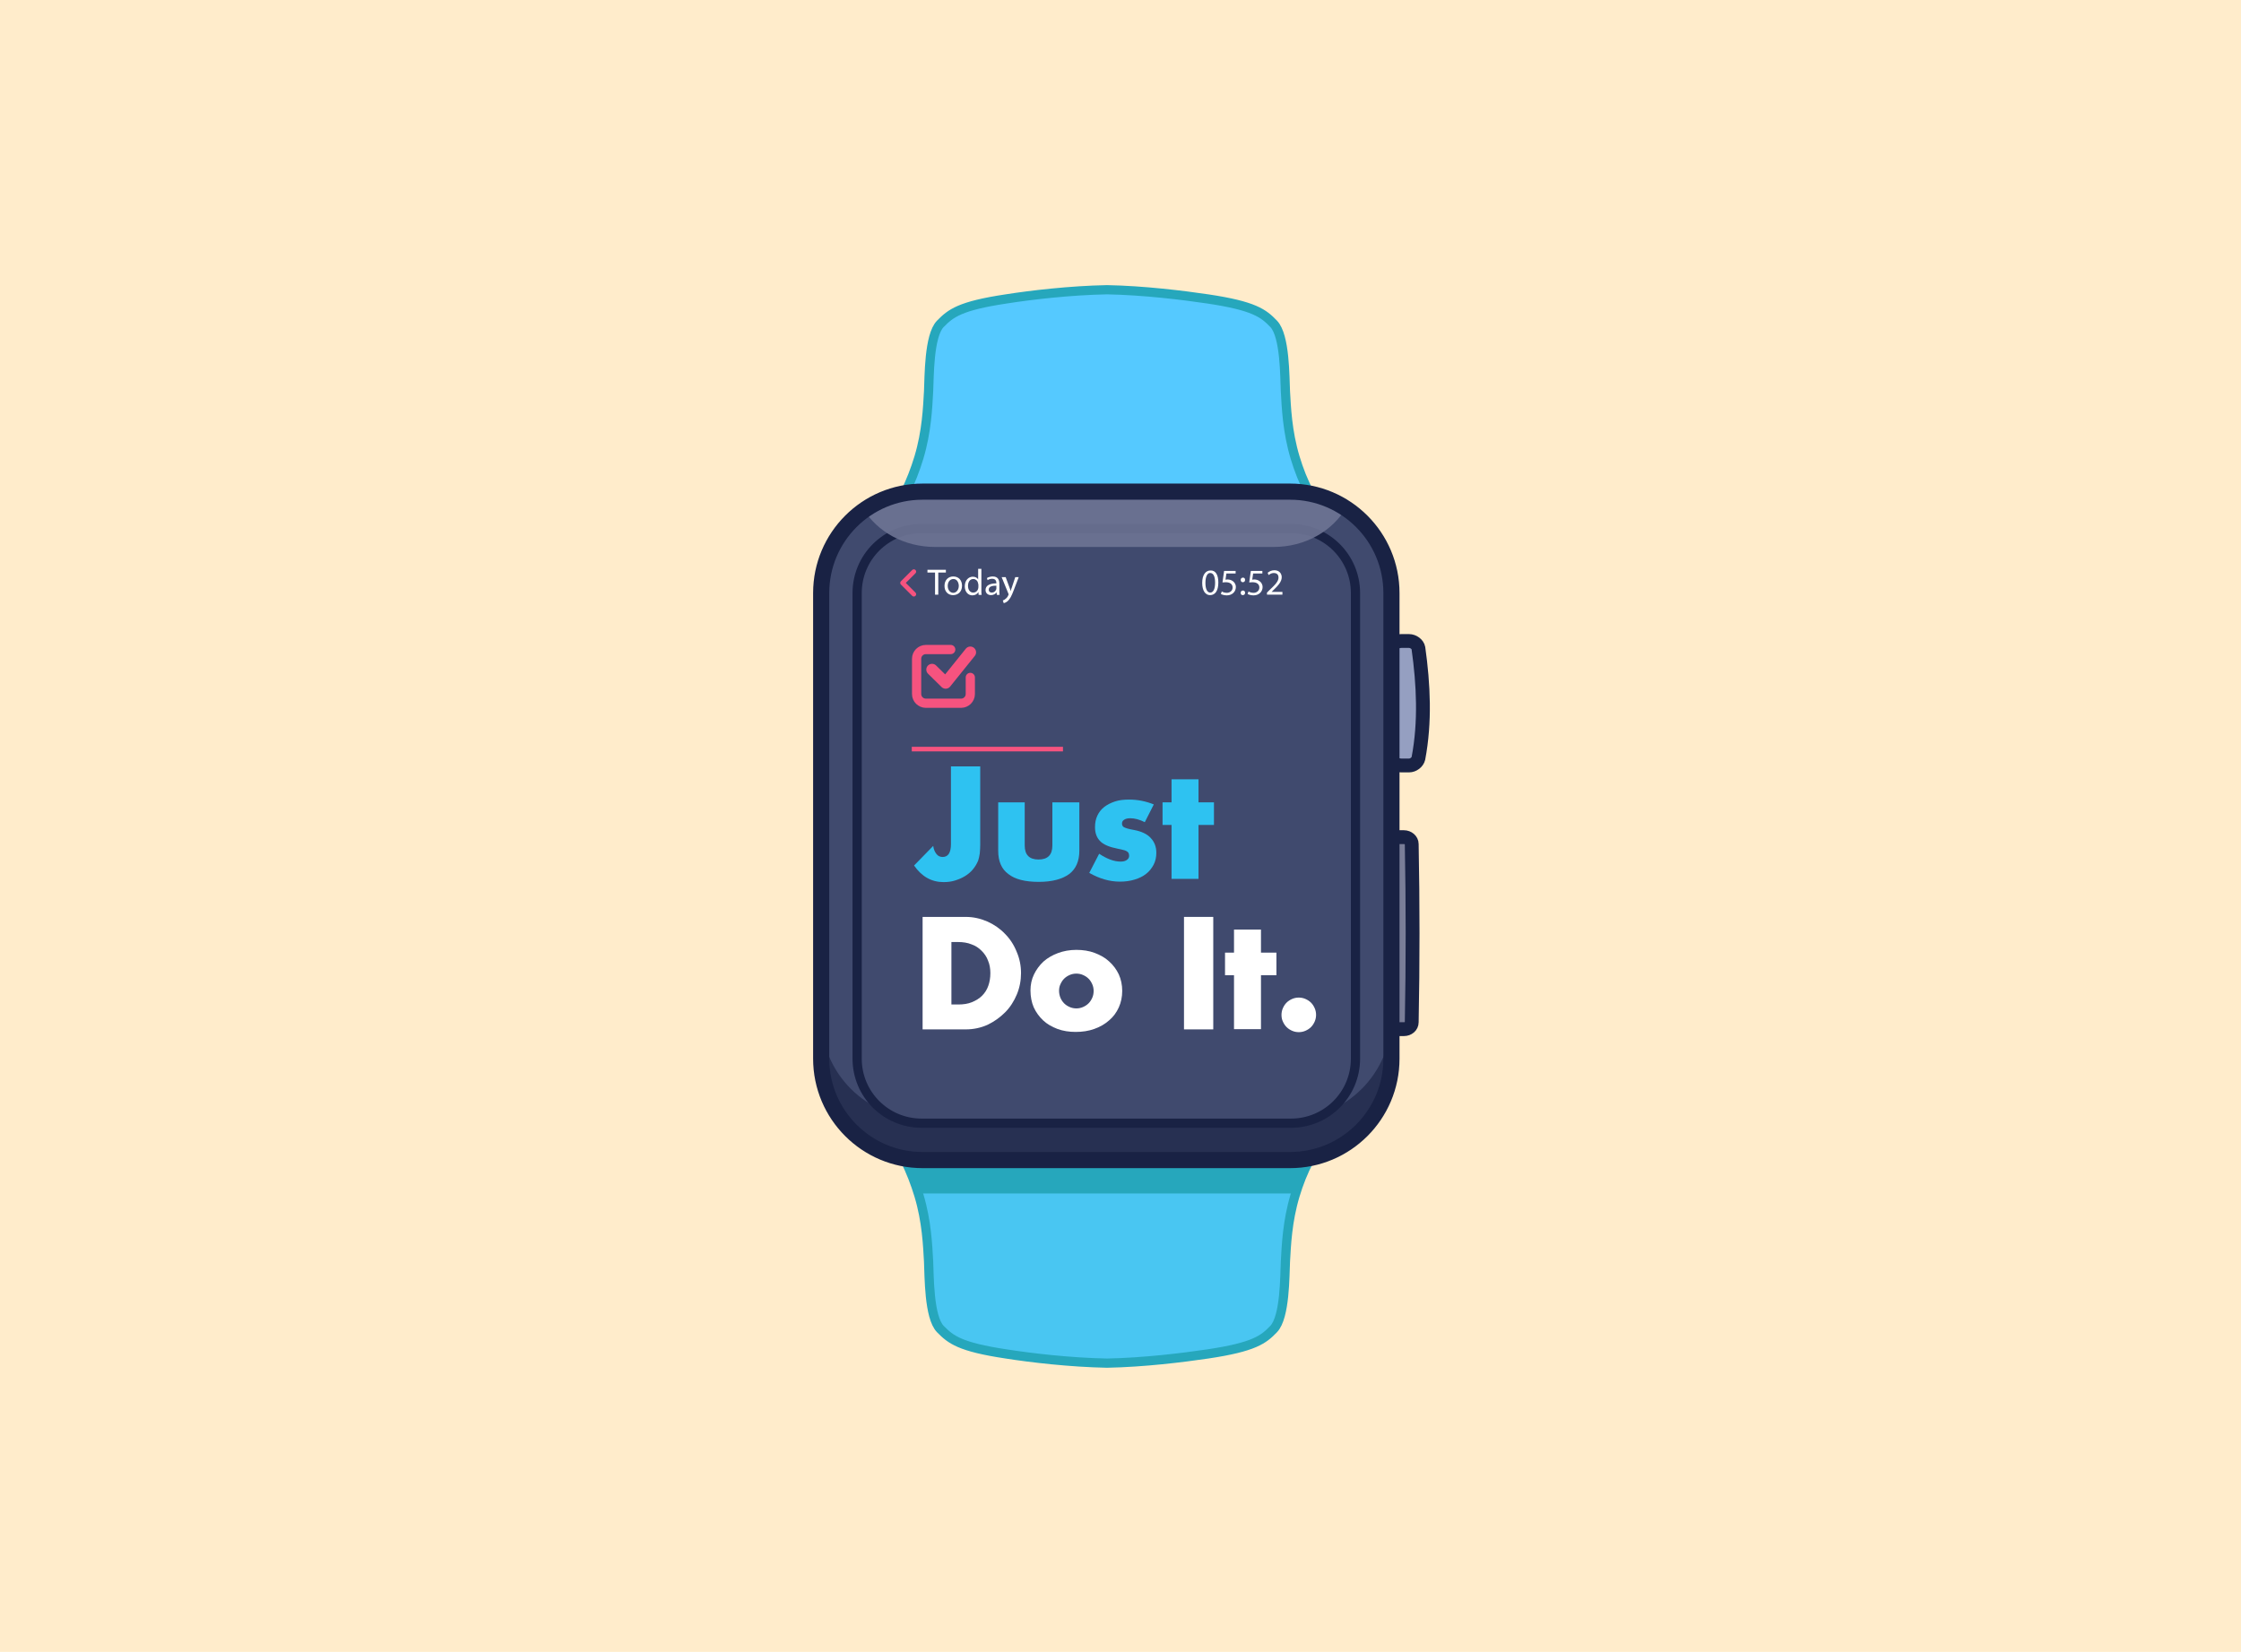 <?xml version="1.0" encoding="UTF-8"?>
<svg width="350px" height="258px" viewBox="0 0 350 258" version="1.1" xmlns="http://www.w3.org/2000/svg" xmlns:xlink="http://www.w3.org/1999/xlink">
    <title>Group 56</title>
    <g id="Page-1" stroke="none" stroke-width="1" fill="none" fill-rule="evenodd">
        <g id="Group-56">
            <g id="Rectangle-2" fill="#FFECCB">
                <rect id="Rectangle" x="0" y="0" width="350" height="258"></rect>
            </g>
            <g id="day19-apple-watch" transform="translate(128, 45)">
                <path d="M92.052,55.116 L90.9,55.116 C90.252,55.116 89.64,55.404 89.28,55.908 C87.48,58.5 87.228,61.56 87.228,64.836 C87.228,68.112 87.48,71.172 89.28,73.764 C89.64,74.268 90.252,74.556 90.9,74.556 L92.052,74.556 C92.736,74.556 93.384,74.052 93.528,73.44 C94.608,67.752 94.32,61.884 93.528,56.232 C93.42,55.62 92.736,55.116 92.052,55.116 Z" id="XMLID_14_" fill="#8E9091" fill-rule="nonzero"></path>
                <path d="M92.052,55.116 L90.9,55.116 C90.252,55.116 89.64,55.404 89.28,55.908 C87.48,58.5 87.228,61.56 87.228,64.836 C87.228,68.112 87.48,71.172 89.28,73.764 C89.64,74.268 90.252,74.556 90.9,74.556 L92.052,74.556 C92.736,74.556 93.384,74.052 93.528,73.44 C94.608,67.752 94.32,61.884 93.528,56.232 C93.42,55.62 92.736,55.116 92.052,55.116 Z" id="XMLID_15_" fill="#95A0C6" fill-rule="nonzero" opacity="0.91"></path>
                <path d="M92.052,55.116 L90.9,55.116 C90.252,55.116 89.64,55.404 89.28,55.908 C87.48,58.5 87.228,61.56 87.228,64.836 C87.228,68.112 87.48,71.172 89.28,73.764 C89.64,74.268 90.252,74.556 90.9,74.556 L92.052,74.556 C92.736,74.556 93.384,74.052 93.528,73.44 C94.608,67.752 94.32,61.884 93.528,56.232 C93.42,55.62 92.736,55.116 92.052,55.116 Z" id="XMLID_11_" stroke="#192244" stroke-width="2.16" stroke-linecap="round" stroke-linejoin="round"></path>
                <path d="M74.268,26.46 C73.044,22.392 72.9,18.612 72.756,16.092 C72.648,13.932 72.72,7.452 70.92,5.58 C69.336,3.924 67.86,2.772 60.66,1.692 C56.772,1.116 50.652,0.36 44.892,0.252 C39.132,0.36 33.012,1.08 29.124,1.692 C21.924,2.772 20.484,3.924 18.864,5.58 C17.064,7.416 17.136,13.896 17.028,16.092 C16.884,18.612 16.74,22.392 15.516,26.46 C14.94,28.368 14.22,30.204 13.356,31.968 L44.928,31.968 L76.5,31.968 C75.564,30.24 74.844,28.368 74.268,26.46 Z" id="XMLID_13_" fill="#55C9FF" fill-rule="nonzero"></path>
                <path d="M74.268,26.46 C73.044,22.392 72.9,18.612 72.756,16.092 C72.648,13.932 72.72,7.452 70.92,5.58 C69.336,3.924 67.86,2.772 60.66,1.692 C56.772,1.116 50.652,0.36 44.892,0.252 C39.132,0.36 33.012,1.08 29.124,1.692 C21.924,2.772 20.484,3.924 18.864,5.58 C17.064,7.416 17.136,13.896 17.028,16.092 C16.884,18.612 16.74,22.392 15.516,26.46 C14.94,28.368 14.22,30.204 13.356,31.968 L44.928,31.968 L76.5,31.968 C75.564,30.24 74.844,28.368 74.268,26.46 Z" id="XMLID_10_" stroke="#26A7BC" stroke-width="1.44" stroke-linecap="round" stroke-linejoin="round"></path>
                <path d="M74.268,141.696 C73.044,145.764 72.9,149.544 72.756,152.064 C72.648,154.224 72.72,160.704 70.92,162.576 C69.336,164.232 67.86,165.384 60.66,166.464 C56.772,167.04 50.652,167.796 44.892,167.904 C39.132,167.796 33.012,167.076 29.124,166.464 C21.924,165.384 20.484,164.232 18.864,162.576 C17.064,160.74 17.136,154.26 17.028,152.064 C16.884,149.544 16.74,145.764 15.516,141.696 C14.94,139.788 14.22,137.952 13.356,136.188 L44.928,136.188 L76.5,136.188 C75.564,137.952 74.844,139.788 74.268,141.696 Z" id="XMLID_48_" fill="#49C6F2" fill-rule="nonzero"></path>
                <path d="M13.32,136.188 C14.148,137.844 14.832,139.608 15.408,141.408 L74.376,141.408 C74.952,139.608 75.636,137.844 76.464,136.188 L44.892,136.188 L13.32,136.188 Z" id="XMLID_62_" fill="#26A7BC" fill-rule="nonzero"></path>
                <path d="M74.268,141.696 C73.044,145.764 72.9,149.544 72.756,152.064 C72.648,154.224 72.72,160.704 70.92,162.576 C69.336,164.232 67.86,165.384 60.66,166.464 C56.772,167.04 50.652,167.796 44.892,167.904 C39.132,167.796 33.012,167.076 29.124,166.464 C21.924,165.384 20.484,164.232 18.864,162.576 C17.064,160.74 17.136,154.26 17.028,152.064 C16.884,149.544 16.74,145.764 15.516,141.696 C14.94,139.788 14.22,137.952 13.356,136.188 L44.928,136.188 L76.5,136.188 C75.564,137.952 74.844,139.788 74.268,141.696 Z" id="XMLID_31_" stroke="#26A7BC" stroke-width="1.44" stroke-linecap="round" stroke-linejoin="round"></path>
                <path d="M73.476,136.188 L16.092,136.188 C7.344,136.188 0.252,129.096 0.252,120.348 L0.252,47.628 C0.252,38.88 7.344,31.788 16.092,31.788 L73.476,31.788 C82.224,31.788 89.316,38.88 89.316,47.628 L89.316,120.348 C89.316,129.096 82.224,136.188 73.476,136.188 Z" id="XMLID_9_" fill="#404A6E" fill-rule="nonzero"></path>
                <path d="M73.476,129.708 L16.092,129.708 C7.344,129.708 0.252,122.616 0.252,113.868 L0.252,120.348 C0.252,129.096 7.344,136.188 16.092,136.188 L73.476,136.188 C82.224,136.188 89.316,129.096 89.316,120.348 L89.316,113.868 C89.316,122.616 82.224,129.708 73.476,129.708 Z" id="XMLID_43_" fill="#273052" fill-rule="nonzero"></path>
                <path d="M5.868,120.348 L5.868,47.628 C5.868,42.048 10.368,37.548 15.948,37.548 L73.62,37.548 C79.2,37.548 83.7,42.048 83.7,47.628 L83.7,120.348 C83.7,125.928 79.2,130.428 73.62,130.428 L15.948,130.428 C10.368,130.428 5.868,125.928 5.868,120.348 Z" id="XMLID_12_" fill="#404A6E" fill-rule="nonzero"></path>
                <path d="M5.868,120.348 L5.868,47.628 C5.868,42.048 10.368,37.548 15.948,37.548 L73.62,37.548 C79.2,37.548 83.7,42.048 83.7,47.628 L83.7,120.348 C83.7,125.928 79.2,130.428 73.62,130.428 L15.948,130.428 C10.368,130.428 5.868,125.928 5.868,120.348 Z" id="XMLID_6_" stroke="#192244" stroke-width="1.44" stroke-linecap="round" stroke-linejoin="round"></path>
                <path d="M82.296,34.2 C79.776,32.688 76.752,31.788 73.476,31.788 L16.092,31.788 C12.636,31.788 9.432,32.796 6.84,34.488 C9,38.052 13.212,40.428 18.036,40.428 L70.92,40.428 C75.888,40.428 80.172,37.908 82.296,34.2 Z" id="XMLID_27_" fill="#6D7493" fill-rule="nonzero" opacity="0.91"></path>
                <path d="M92.484,86.832 C92.484,86.22 91.908,85.752 91.26,85.752 C90.612,85.752 90,85.752 89.352,85.752 L89.352,115.74 C90,115.74 90.612,115.74 91.26,115.74 C91.944,115.74 92.484,115.272 92.484,114.66 C92.664,105.408 92.664,96.12 92.484,86.832 Z" id="XMLID_5_" fill="#6D7493" fill-rule="nonzero" opacity="0.91"></path>
                <path d="M92.484,86.832 C92.484,86.22 91.908,85.752 91.26,85.752 C90.612,85.752 90,85.752 89.352,85.752 L89.352,115.74 C90,115.74 90.612,115.74 91.26,115.74 C91.944,115.74 92.484,115.272 92.484,114.66 C92.664,105.408 92.664,96.12 92.484,86.832 Z" id="XMLID_17_" stroke="#192244" stroke-width="2.16" stroke-linecap="round" stroke-linejoin="round"></path>
                <path d="M73.476,136.188 L16.092,136.188 C7.344,136.188 0.252,129.096 0.252,120.348 L0.252,47.628 C0.252,38.88 7.344,31.788 16.092,31.788 L73.476,31.788 C82.224,31.788 89.316,38.88 89.316,47.628 L89.316,120.348 C89.316,129.096 82.224,136.188 73.476,136.188 Z" id="XMLID_2_" stroke="#192244" stroke-width="2.52" stroke-linecap="round" stroke-linejoin="round"></path>
                <path d="M23.544,60.804 L23.544,63.396 C23.544,64.188 22.896,64.836 22.104,64.836 L16.596,64.836 C15.804,64.836 15.156,64.188 15.156,63.396 L15.156,57.888 C15.156,57.096 15.804,56.448 16.596,56.448 L20.484,56.448" id="XMLID_20_" stroke="#F6537F" stroke-width="1.44" stroke-linecap="round" stroke-linejoin="round"></path>
                <polyline id="XMLID_16_" stroke="#F6537F" stroke-width="1.8" stroke-linecap="round" stroke-linejoin="round" points="17.568 59.58 19.692 61.668 23.544 56.88"></polyline>
                <line x1="14.4" y1="72" x2="38.016" y2="72" id="XMLID_19_" stroke="#F6537F" stroke-width="0.72" stroke-linejoin="round"></line>
                <g id="Group" transform="translate(14.76, 74.52)" fill="#2EC2F1" fill-rule="nonzero">
                    <path d="M10.332,0.18 L10.332,12.384 C10.332,12.888 10.296,13.356 10.26,13.788 C10.188,14.22 10.116,14.58 10.008,14.904 C9.792,15.408 9.54,15.84 9.18,16.272 C8.82,16.704 8.424,17.028 7.956,17.316 C7.488,17.604 6.984,17.82 6.408,18 C5.832,18.18 5.256,18.252 4.608,18.252 C2.736,18.252 1.188,17.388 0,15.66 L2.988,12.6 C3.06,13.14 3.24,13.536 3.492,13.86 C3.744,14.184 4.068,14.328 4.464,14.328 C5.328,14.328 5.76,13.644 5.76,12.312 L5.76,0.18 L10.332,0.18 L10.332,0.18 Z" id="Path"></path>
                    <path d="M17.28,5.796 L17.28,12.528 C17.28,14.004 18,14.724 19.44,14.724 C20.88,14.724 21.6,14.004 21.6,12.528 L21.6,5.796 L25.812,5.796 L25.812,13.356 C25.812,14.976 25.272,16.2 24.228,16.992 C23.148,17.784 21.564,18.216 19.476,18.216 C17.352,18.216 15.768,17.82 14.724,16.992 C13.644,16.2 13.14,14.976 13.14,13.356 L13.14,5.796 L17.28,5.796 Z" id="Path"></path>
                    <path d="M36.036,8.892 C35.244,8.496 34.488,8.28 33.768,8.28 C33.372,8.28 33.048,8.352 32.832,8.496 C32.58,8.64 32.472,8.856 32.472,9.108 C32.472,9.252 32.508,9.36 32.544,9.432 C32.58,9.504 32.652,9.612 32.796,9.684 C32.94,9.756 33.12,9.828 33.372,9.9 C33.624,9.972 33.984,10.044 34.38,10.116 C35.532,10.332 36.432,10.764 36.972,11.376 C37.548,11.988 37.836,12.744 37.836,13.68 C37.836,14.364 37.692,15.012 37.404,15.552 C37.116,16.092 36.72,16.596 36.252,16.956 C35.748,17.352 35.172,17.64 34.452,17.856 C33.768,18.072 32.976,18.18 32.148,18.18 C30.528,18.18 28.944,17.712 27.36,16.812 L28.908,13.824 C30.096,14.616 31.212,15.048 32.256,15.048 C32.652,15.048 32.976,14.976 33.228,14.796 C33.48,14.616 33.588,14.4 33.588,14.148 C33.588,14.004 33.552,13.86 33.516,13.752 C33.48,13.644 33.408,13.572 33.264,13.464 C33.156,13.392 32.94,13.284 32.724,13.248 C32.472,13.176 32.184,13.104 31.788,13.032 C30.492,12.78 29.556,12.384 29.052,11.844 C28.548,11.34 28.26,10.62 28.26,9.684 C28.26,9 28.368,8.424 28.62,7.884 C28.872,7.344 29.232,6.876 29.7,6.516 C30.168,6.156 30.744,5.868 31.392,5.652 C32.04,5.436 32.796,5.364 33.588,5.364 C34.92,5.364 36.18,5.616 37.44,6.12 L36.036,8.892 Z" id="Path"></path>
                    <polygon id="Path" points="44.424 9.324 44.424 17.748 40.212 17.748 40.212 9.324 38.808 9.324 38.808 5.796 40.212 5.796 40.212 2.196 44.424 2.196 44.424 5.796 46.836 5.796 46.836 9.324"></polygon>
                </g>
                <g id="Group" transform="translate(15.84, 97.92)" fill="#FFFFFF" fill-rule="nonzero">
                    <path d="M0.216,0.288 L6.984,0.288 C8.172,0.288 9.288,0.54 10.368,1.008 C11.412,1.476 12.348,2.124 13.104,2.916 C13.896,3.708 14.508,4.644 14.94,5.724 C15.408,6.804 15.624,7.92 15.624,9.072 C15.624,10.224 15.408,11.34 14.976,12.384 C14.544,13.428 13.932,14.4 13.14,15.192 C12.348,15.984 11.448,16.632 10.404,17.136 C9.36,17.604 8.208,17.856 7.02,17.856 L0.252,17.856 L0.252,0.288 L0.216,0.288 Z M4.788,13.968 L5.832,13.968 C6.624,13.968 7.344,13.86 7.956,13.608 C8.568,13.356 9.108,13.032 9.54,12.6 C9.972,12.168 10.296,11.664 10.512,11.052 C10.728,10.44 10.836,9.792 10.836,9.072 C10.836,8.388 10.728,7.704 10.476,7.128 C10.26,6.516 9.9,6.012 9.468,5.58 C9.036,5.148 8.532,4.788 7.884,4.572 C7.272,4.32 6.552,4.212 5.796,4.212 L4.752,4.212 L4.752,13.968 L4.788,13.968 Z" id="Shape"></path>
                    <path d="M17.1,11.772 C17.1,10.872 17.28,10.044 17.64,9.288 C18,8.532 18.504,7.848 19.116,7.272 C19.764,6.696 20.52,6.264 21.384,5.94 C22.248,5.616 23.22,5.436 24.264,5.436 C25.272,5.436 26.244,5.58 27.108,5.904 C27.972,6.228 28.764,6.66 29.376,7.236 C30.024,7.812 30.528,8.496 30.888,9.252 C31.248,10.044 31.428,10.908 31.428,11.844 C31.428,12.78 31.248,13.644 30.888,14.436 C30.528,15.228 30.024,15.912 29.376,16.452 C28.728,17.028 27.972,17.46 27.072,17.784 C26.172,18.108 25.2,18.252 24.156,18.252 C23.148,18.252 22.176,18.108 21.312,17.784 C20.448,17.46 19.692,17.028 19.08,16.452 C18.468,15.876 17.964,15.192 17.604,14.4 C17.28,13.644 17.1,12.744 17.1,11.772 Z M21.564,11.808 C21.564,12.204 21.636,12.564 21.78,12.924 C21.924,13.248 22.104,13.536 22.356,13.788 C22.608,14.04 22.896,14.22 23.22,14.364 C23.544,14.508 23.904,14.58 24.264,14.58 C24.624,14.58 24.984,14.508 25.308,14.364 C25.632,14.22 25.92,14.04 26.172,13.788 C26.424,13.536 26.604,13.248 26.748,12.924 C26.892,12.6 26.964,12.24 26.964,11.844 C26.964,11.484 26.892,11.124 26.748,10.8 C26.604,10.476 26.424,10.188 26.172,9.936 C25.92,9.684 25.632,9.504 25.308,9.36 C24.984,9.216 24.624,9.144 24.264,9.144 C23.904,9.144 23.544,9.216 23.22,9.36 C22.896,9.504 22.608,9.684 22.356,9.936 C22.104,10.188 21.924,10.476 21.78,10.8 C21.636,11.088 21.564,11.448 21.564,11.808 Z" id="Shape"></path>
                    <polygon id="Path" points="45.648 0.288 45.648 17.856 41.076 17.856 41.076 0.288"></polygon>
                    <polygon id="Path" points="53.1 9.396 53.1 17.82 48.888 17.82 48.888 9.396 47.484 9.396 47.484 5.868 48.888 5.868 48.888 2.268 53.1 2.268 53.1 5.868 55.512 5.868 55.512 9.396"></polygon>
                    <path d="M56.304,15.588 C56.304,15.228 56.376,14.868 56.52,14.544 C56.664,14.22 56.844,13.932 57.096,13.68 C57.348,13.428 57.636,13.248 57.96,13.104 C58.284,12.96 58.644,12.888 59.004,12.888 C59.364,12.888 59.724,12.96 60.048,13.104 C60.372,13.248 60.66,13.428 60.912,13.68 C61.164,13.932 61.344,14.22 61.488,14.544 C61.632,14.868 61.704,15.228 61.704,15.588 C61.704,15.948 61.632,16.308 61.488,16.632 C61.344,16.956 61.164,17.244 60.912,17.496 C60.66,17.748 60.372,17.928 60.048,18.072 C59.724,18.216 59.364,18.288 59.004,18.288 C58.644,18.288 58.284,18.216 57.96,18.072 C57.636,17.928 57.348,17.748 57.096,17.496 C56.844,17.244 56.664,16.956 56.52,16.632 C56.376,16.344 56.304,15.984 56.304,15.588 Z" id="Path"></path>
                </g>
                <g id="Group" transform="translate(59.76, 43.92)" fill="#FFFFFF" fill-rule="nonzero">
                    <path d="M2.52,2.052 C2.52,3.312 2.052,4.032 1.224,4.032 C0.504,4.032 0,3.348 0,2.124 C0,0.864 0.54,0.18 1.296,0.18 C2.088,0.144 2.52,0.864 2.52,2.052 Z M0.504,2.124 C0.504,3.096 0.792,3.636 1.26,3.636 C1.764,3.636 2.016,3.024 2.016,2.088 C2.016,1.152 1.764,0.576 1.26,0.576 C0.828,0.54 0.504,1.08 0.504,2.124 Z" id="Shape"></path>
                    <path d="M5.22,0.648 L3.78,0.648 L3.636,1.62 C3.708,1.62 3.816,1.584 3.924,1.584 C4.212,1.584 4.5,1.656 4.716,1.8 C5.004,1.98 5.256,2.304 5.256,2.772 C5.256,3.492 4.68,4.068 3.852,4.068 C3.456,4.068 3.096,3.96 2.916,3.852 L3.06,3.456 C3.204,3.564 3.528,3.672 3.852,3.672 C4.32,3.672 4.752,3.348 4.752,2.844 C4.752,2.376 4.428,2.016 3.672,2.016 C3.456,2.016 3.276,2.052 3.168,2.052 L3.42,0.252 L5.22,0.252 L5.22,0.648 L5.22,0.648 Z" id="Path"></path>
                    <path d="M6.012,1.656 C6.012,1.44 6.156,1.296 6.372,1.296 C6.588,1.296 6.696,1.44 6.696,1.656 C6.696,1.872 6.552,2.016 6.336,2.016 C6.12,2.016 6.012,1.836 6.012,1.656 Z M6.012,3.672 C6.012,3.456 6.156,3.312 6.372,3.312 C6.588,3.312 6.696,3.456 6.696,3.672 C6.696,3.888 6.552,4.032 6.336,4.032 C6.12,4.032 6.012,3.888 6.012,3.672 Z" id="Shape"></path>
                    <path d="M9.396,0.648 L7.956,0.648 L7.812,1.62 C7.884,1.62 7.992,1.584 8.1,1.584 C8.388,1.584 8.676,1.656 8.892,1.8 C9.18,1.98 9.432,2.304 9.432,2.772 C9.432,3.492 8.856,4.068 8.028,4.068 C7.632,4.068 7.272,3.96 7.092,3.852 L7.236,3.456 C7.38,3.564 7.704,3.672 8.028,3.672 C8.496,3.672 8.928,3.348 8.928,2.844 C8.928,2.376 8.604,2.016 7.848,2.016 C7.632,2.016 7.452,2.052 7.344,2.052 L7.596,0.252 L9.396,0.252 L9.396,0.648 L9.396,0.648 Z" id="Path"></path>
                    <path d="M10.116,3.96 L10.116,3.636 L10.512,3.24 C11.484,2.34 11.916,1.836 11.916,1.296 C11.916,0.9 11.736,0.576 11.16,0.576 C10.836,0.576 10.548,0.756 10.368,0.9 L10.224,0.54 C10.476,0.324 10.836,0.144 11.268,0.144 C12.06,0.144 12.42,0.684 12.42,1.224 C12.42,1.908 11.916,2.484 11.124,3.24 L10.836,3.528 L10.836,3.528 L12.528,3.528 L12.528,3.96 L10.116,3.96 Z" id="Path"></path>
                </g>
                <g id="Group" transform="translate(16.56, 43.56)" fill="#FFFFFF" fill-rule="nonzero">
                    <polygon id="Path" points="1.476 0.864 0.288 0.864 0.288 0.432 3.168 0.432 3.168 0.864 1.98 0.864 1.98 4.32 1.476 4.32"></polygon>
                    <path d="M5.688,2.916 C5.688,3.96 4.968,4.392 4.284,4.392 C3.528,4.392 2.952,3.852 2.952,2.952 C2.952,2.016 3.564,1.476 4.32,1.476 C5.148,1.476 5.688,2.052 5.688,2.916 Z M3.456,2.952 C3.456,3.564 3.816,4.032 4.32,4.032 C4.788,4.032 5.184,3.564 5.184,2.952 C5.184,2.484 4.932,1.872 4.356,1.872 C3.744,1.872 3.456,2.412 3.456,2.952 Z" id="Shape"></path>
                    <path d="M8.712,0.252 L8.712,3.636 C8.712,3.888 8.712,4.176 8.748,4.356 L8.28,4.356 L8.244,3.888 L8.244,3.888 C8.1,4.212 7.74,4.428 7.308,4.428 C6.624,4.428 6.12,3.852 6.12,3.024 C6.12,2.088 6.696,1.512 7.38,1.512 C7.812,1.512 8.1,1.728 8.208,1.944 L8.208,1.944 L8.208,0.288 L8.712,0.288 L8.712,0.252 Z M8.208,2.664 C8.208,2.592 8.208,2.52 8.172,2.448 C8.1,2.124 7.812,1.872 7.452,1.872 C6.912,1.872 6.624,2.34 6.624,2.952 C6.624,3.528 6.912,3.996 7.452,3.996 C7.776,3.996 8.1,3.78 8.208,3.384 C8.208,3.312 8.244,3.24 8.244,3.168 L8.244,2.664 L8.208,2.664 Z" id="Shape"></path>
                    <path d="M11.124,4.32 L11.088,3.96 L11.088,3.96 C10.944,4.176 10.62,4.392 10.224,4.392 C9.648,4.392 9.36,3.996 9.36,3.6 C9.36,2.916 9.972,2.556 11.052,2.556 L11.052,2.484 C11.052,2.268 10.98,1.836 10.404,1.836 C10.152,1.836 9.864,1.908 9.684,2.052 L9.576,1.728 C9.792,1.584 10.152,1.476 10.476,1.476 C11.34,1.476 11.52,2.052 11.52,2.628 L11.52,3.672 C11.52,3.924 11.52,4.14 11.556,4.356 L11.124,4.356 L11.124,4.32 Z M11.052,2.916 C10.512,2.916 9.864,2.988 9.864,3.528 C9.864,3.852 10.08,3.996 10.332,3.996 C10.692,3.996 10.908,3.78 11.016,3.528 C11.016,3.492 11.052,3.42 11.052,3.384 L11.052,2.916 Z" id="Shape"></path>
                    <path d="M12.492,1.548 L13.104,3.204 C13.176,3.384 13.248,3.6 13.284,3.78 L13.284,3.78 C13.32,3.6 13.392,3.384 13.464,3.204 L14.004,1.584 L14.544,1.584 L13.788,3.564 C13.428,4.536 13.176,5.004 12.816,5.328 C12.564,5.544 12.312,5.616 12.204,5.652 L12.06,5.22 C12.204,5.184 12.348,5.112 12.492,4.968 C12.636,4.86 12.816,4.68 12.924,4.392 C12.96,4.356 12.96,4.284 12.96,4.284 C12.96,4.284 12.96,4.212 12.924,4.14 L11.88,1.584 L12.492,1.584 L12.492,1.548 Z" id="Path"></path>
                </g>
                <polyline id="XMLID_4_" stroke="#F6537F" stroke-width="0.72" stroke-linecap="round" stroke-linejoin="round" points="14.724 47.808 12.96 46.044 14.724 44.28"></polyline>
            </g>
        </g>
    </g>
</svg>